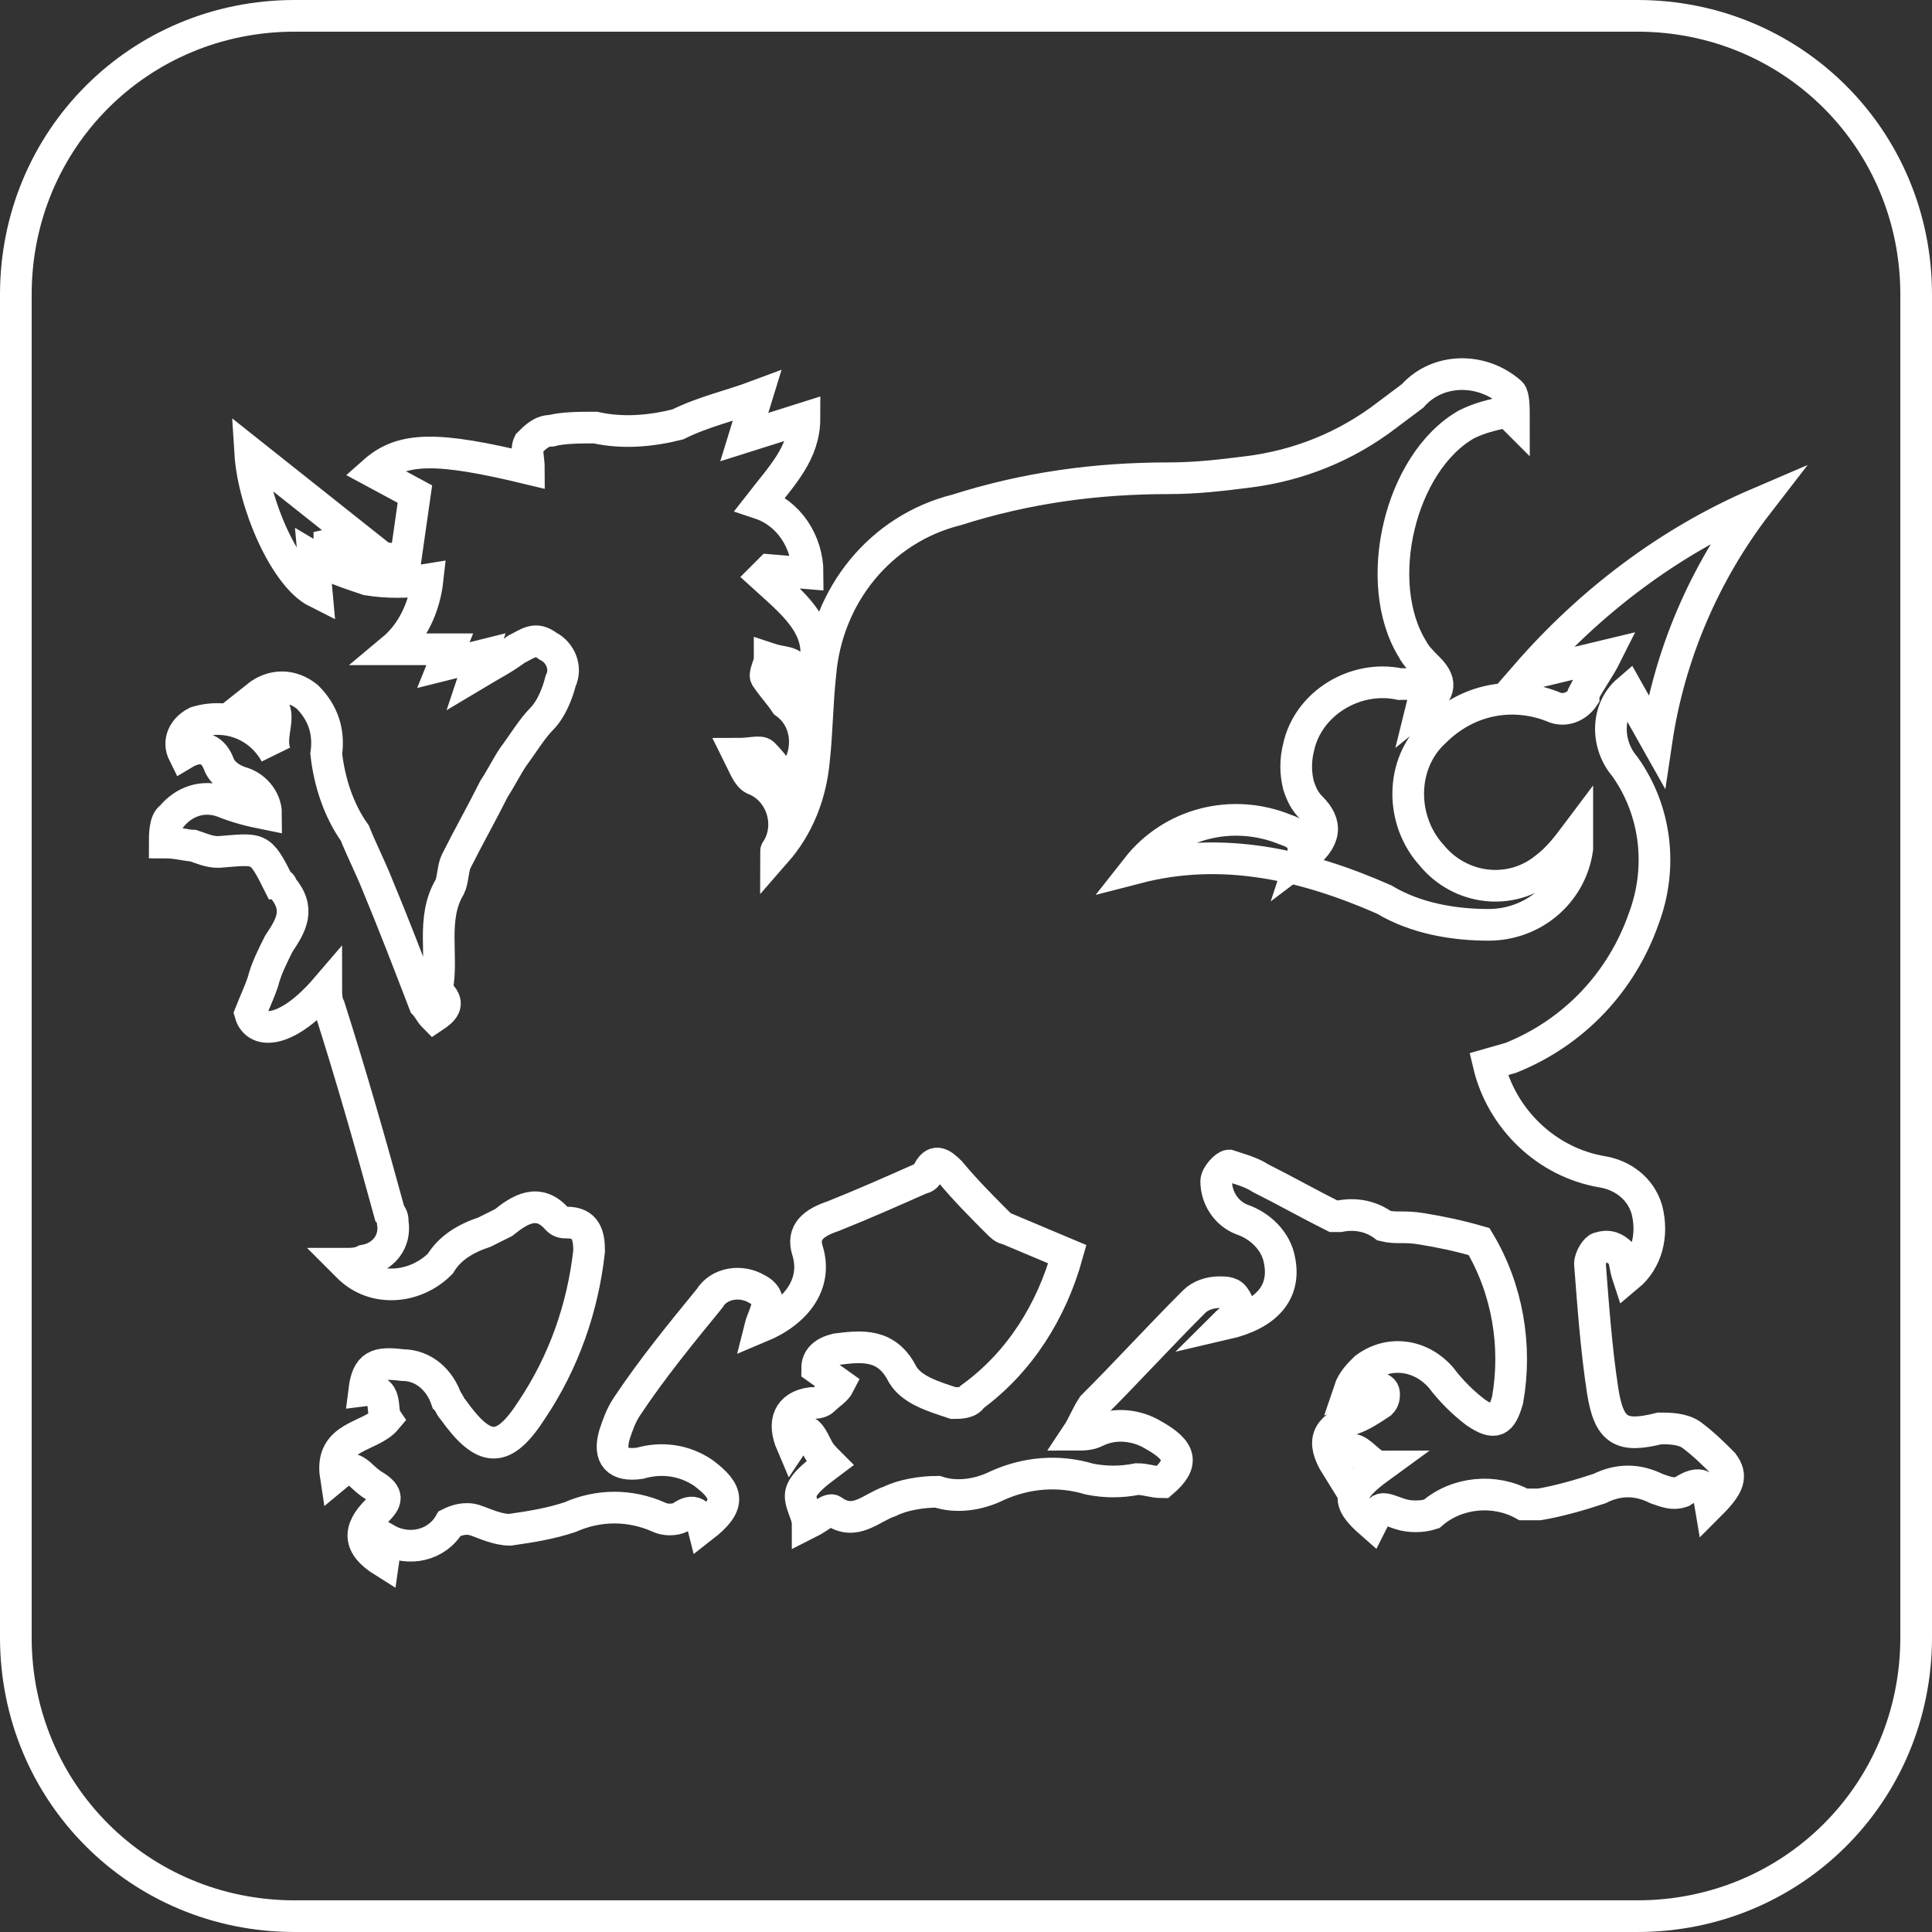 <?xml version="1.0" encoding="utf-8"?>
<!-- Generator: Adobe Illustrator 22.1.0, SVG Export Plug-In . SVG Version: 6.00 Build 0)  -->
<svg version="1.1" id="Layer_1" xmlns="http://www.w3.org/2000/svg" xmlns:xlink="http://www.w3.org/1999/xlink" x="0px" y="0px"
	 viewBox="0 0 61 61" style="enable-background:new 0 0 61 61;" xml:space="preserve">
<rect x="0" y="0" width="61" height="61" fill="#333333" stroke="none"/>
<style type="text/css">
	.st0{fill:none;stroke:#FFFFFF;stroke-miterlimit:10;}
</style>
<title>Asset 6</title>
<g id="Layer_2_1_">
	<g id="Layer_1-2">
		<path class="st0" d="M47.6,13c-0.5,0.1-0.9,0.2-1.3,0.4c-2.1,1.2-3,5-1.7,7.1c0.1,0.2,0.3,0.4,0.5,0.6c0.5,0.5,0.3,0.8-0.2,1.2
			c0.2-0.8-0.4-0.7-0.7-0.7c-1.4-0.3-2.9,0.6-3.2,2c-0.1,0.4-0.1,0.8,0,1.2c0.1,0.3,0.2,0.5,0.4,0.7c0.5,0.5,0.5,1-0.3,1.6
			c0.2-0.6-0.2-0.8-0.5-0.9c-1.7-0.7-3.6-0.2-4.7,1.2c2.7-0.7,5.3-0.1,7.8,1c1,0.6,2.2,0.8,3.3,0.8c1.4,0,2.6-1,2.8-2.4
			c0-0.2,0-0.3,0-0.5c-0.3,0.4-0.6,0.8-1,1.1c-1.1,0.9-2.7,0.7-3.6-0.4c-1-1.1-1-2.9,0.1-3.9c1-1,2.4-1.3,3.7-0.8
			c0.4,0.2,0.8,0,1-0.3c0,0,0,0,0-0.1c0.2-0.4,0.5-0.8,0.7-1.2l-2.5,0.6c2-2.3,4.5-4.2,7.3-5.4c-1.7,2.2-2.8,4.8-3.2,7.5l-0.9-1.6
			c-0.7,0.6-0.7,1.7-0.1,2.4c1,1.4,1.2,3.2,0.6,4.8c-0.7,2-2.2,3.6-4.2,4.4L47,33.6c0.4,1.7,1.8,3.1,3.6,3.4
			c0.6,0.1,1.2,0.5,1.4,1.2c0.2,0.8,0,1.6-0.6,2.1c-0.1-0.3-0.1-0.6-0.2-0.7c-0.2-0.2-0.4-0.3-0.7-0.2c-0.1,0-0.3,0.3-0.3,0.5
			c0.1,1.3,0.2,2.7,0.4,4s0.6,1.5,1.8,1.2c0.3,0,0.7,0,1,0.2c0.4,0.3,0.7,0.6,1,0.9c0.3,0.4,0.2,0.7-0.4,1.3
			c-0.1-0.6-0.3-0.8-0.9-0.4c-0.3,0.1-0.5,0-0.8-0.1c-0.6-0.3-1.2-0.3-1.8,0c-0.6,0.2-1.3,0.4-1.9,0.5c-0.2,0-0.4,0-0.5,0
			c-0.9-0.5-2.1-0.4-2.9,0.3c-0.3,0.1-0.7,0.1-1,0c-0.6-0.2-0.6-0.3-0.9,0.3c-0.8-0.7-0.8-1,0.3-1.8c-0.5,0-0.9-1.2-1.4,0
			c-0.5-0.8-0.3-1.2,0.5-1.5c0.3-0.1,0.6-0.3,0.9-0.5c0.1-0.1,0.1-0.2,0.1-0.3c0-0.1-0.1-0.2-0.3-0.2c-0.3,0-0.5,0-0.8,0.1
			c0.1-0.3,0.3-0.5,0.5-0.7c0.8-0.6,1.8-0.4,2.4,0.3c0.3,0.4,0.7,0.8,1.1,1.1c0.6,0.4,0.8,0.3,1-0.4c0.3-1.7,0-3.5-0.9-5
			c-0.7-0.2-1.2-0.3-1.8-0.4s-0.8,0-1.2-0.1c-0.4-0.3-0.9-0.4-1.4-0.3c-0.1,0-0.1,0-0.2,0c-0.8-0.4-1.5-0.8-2.3-1.2
			c-0.3-0.2-0.7-0.3-1-0.4c-0.1,0-0.4,0.3-0.4,0.5c0,0.5,0.3,1,0.8,1.2c0.6,0.2,1.1,0.7,1.2,1.3c0.2,1-0.4,1.7-1.7,2
			c0.1-0.1,0.3-0.2,0.3-0.3c0.1-0.2,0.1-0.4,0-0.5c-0.1-0.2-0.3-0.2-0.5-0.2c-0.3,0-0.6,0.1-0.8,0.3c-1.1,1.1-2.1,2.2-3.2,3.3
			c-0.2,0.3-0.3,0.6-0.5,0.9c0.2,0,0.4,0,0.6-0.1c0.6-0.3,1.3-0.2,1.8,0.1c0.9,0.5,1,0.9,0.3,1.5c-0.3,0-0.5-0.1-0.8-0.1
			c-0.5,0.1-1,0.1-1.5,0c-1-0.3-2-0.2-2.9,0.2c-0.6,0.3-1.3,0.4-1.9,0.2c-0.5,0-1.1,0.1-1.5,0.3c-0.6,0.2-1.1,0.8-1.8,0.3
			c-0.1-0.1-0.4,0.2-0.8,0.4c0-0.3-0.3-0.7-0.2-1s0.5-0.6,0.9-0.9c-0.2-0.2-0.3-0.3-0.4-0.5c-0.3-0.6-0.4-0.7-0.8-0.1
			c-0.3-0.7-0.1-1.2,0.6-1.3c0.1,0,0.3,0,0.4-0.1c0.2-0.2,0.4-0.3,0.5-0.5l-0.7-0.5c0-0.3,0.2-0.5,0.6-0.6c0.8-0.1,1.6-0.2,2.1,0.8
			c0.3,0.5,1,0.7,1.6,0.9c0.2,0,0.5,0,0.6-0.2c1.5-1.1,2.5-2.7,3-4.5l-1.9-0.8c-0.1,0-0.2-0.1-0.3-0.2c-0.5-0.5-1-1-1.5-1.6
			c-0.3-0.3-0.5-0.4-0.7,0c0,0.1-0.1,0.2-0.2,0.2c-0.9,0.4-1.8,0.8-2.8,1.2c-0.6,0.2-1,0.5-0.8,1.1c0.3,1-0.3,1.9-1.5,2.4
			c0.1-0.4,0.5-0.9-0.1-1.2c-0.5-0.3-1.2-0.2-1.5,0.3c-0.9,1.1-1.8,2.2-2.6,3.4c-0.2,0.3-0.3,0.6-0.4,0.9c-0.2,0.7,0.1,1,0.8,0.9
			c0.7-0.2,1.4-0.1,2,0.3c0.8,0.6,0.9,1,0,1.7c-0.1-0.4-0.3-0.6-0.7-0.3c-0.2,0.1-0.5,0.1-0.7,0c-0.9-0.4-1.9-0.4-2.8,0
			c-0.6,0.2-1.2,0.3-1.9,0.4c-0.4,0-0.8-0.2-1.1-0.3c-0.3-0.1-0.6,0-0.8,0.1c-0.4,0.7-1.3,0.9-2,0.5l-0.1,0.7
			c-0.8-0.5-0.8-1-0.2-1.6c0.3-0.3,0.4-0.5-0.1-0.8s-0.6-0.8-1.2-0.3c-0.2-1.3,1.1-1.2,1.6-1.8c-0.2-0.3,0.1-1-0.7-0.9
			c0.1-0.8,0.4-0.9,1.2-0.8c0.7,0,1.2,0.5,1.4,1.1c0.1,0.1,0.1,0.2,0.2,0.3c1,1.4,1.6,1.4,2.5,0c1-1.5,1.6-3.2,1.8-5
			c0-0.5-0.1-0.9-0.7-0.9c-0.1,0-0.2,0-0.3-0.1c-0.6-0.7-1.2-0.3-1.7,0.1c-0.2,0.1-0.4,0.2-0.6,0.3c-0.6,0.2-1.1,0.5-1.4,1
			c-0.8,0.8-2.1,0.9-2.9,0.1c0,0,0,0-0.1-0.1c0.2,0,0.4,0,0.6-0.1c0.6-0.1,1-0.6,0.9-1.2c0-0.1,0-0.2-0.1-0.3
			c-0.6-2.2-1.2-4.3-1.9-6.5c-0.1-0.2-0.1-0.4-0.1-0.6c-1.2,1.4-2.2,1.5-2.4,0.8c0.2-0.5,0.3-0.7,0.4-1c0.1-0.4,0.3-0.8,0.5-1.2
			c0.4-0.6,0.7-1.1,0.1-1.8c0,0,0-0.1-0.1-0.1c-0.6-1.2-0.6-1.1-1.9-1c-0.3,0-0.5-0.1-0.8-0.2c-0.2,0-0.5-0.1-0.9-0.1
			c0-0.2,0-0.7,0.2-0.8c0.4-0.5,1-0.7,1.6-0.5c0.5,0.2,0.9,0.3,1.4,0.4c0-0.5-0.4-0.9-0.8-1c-0.3-0.1-0.6-0.3-0.7-0.6
			c-0.2-0.5-0.6-0.6-1.1-0.3c-0.2-0.4,0-0.8,0.4-1c0,0,0,0,0,0c1-0.3,2,0.1,2.5,1c-0.3-0.7,0.5-1.5-0.6-1.8c0.5-0.4,1.1-0.4,1.6,0
			c0.5,0.5,0.7,1.1,0.6,1.8c0.1,0.9,0.4,1.8,0.9,2.5c0.2,0.5,0.5,1.1,0.7,1.6c0.5,1.2,1,2.5,1.5,3.8c0.1,0.1,0.2,0.3,0.3,0.4
			c0.3-0.2,0.5-0.4,0.2-0.7c-0.1,0-0.1-0.1-0.1-0.2c0.2-1-0.2-2.2,0.4-3.2c0.1-0.2,0.1-0.6,0.2-0.8c0.4-0.8,0.8-1.5,1.2-2.3
			c0.2-0.3,0.4-0.7,0.6-1c0.3-0.4,0.6-0.9,0.9-1.2c0.3-0.3,0.5-0.8,0.6-1.2c0.2-0.4,0-0.9-0.4-1.1c-0.4-0.3-0.6-0.1-1,0.1
			c-0.4,0.3-0.8,0.5-1.3,0.8l0.2-0.6L14,21l0.2-0.5h-1.8c0.6-0.5,1-1.3,1.1-2.2c-0.6,0.1-1.3,0.1-1.9,0c-0.6-0.2-1.2-0.4-1.7-0.7
			l0.1,1.1c-1-0.5-2-2.8-2.1-4.4l3.4,2.7l-0.9,0.2v0.2l2.4,0.3l0.3-2.1l-1.3-0.7c0.9-0.8,2-0.8,4.9-0.1c0-0.3-0.1-0.6,0-0.8
			c0.2-0.2,0.4-0.4,0.7-0.4c0.4-0.1,0.9-0.1,1.4-0.1c0.9,0.2,1.8,0.1,2.6-0.1c0.8-0.4,1.7-0.6,2.5-0.9l-0.4,1.3l1.9-0.6
			c0,1.1-0.7,1.8-1.4,2.7c0.9,0.3,1.5,1.2,1.5,2.2l-1.2-0.1l-0.2,0.2c1.1,1,2.3,1.9,1.3,3.6c-0.1-0.3-0.2-0.5-0.4-0.8
			c-0.1-0.1-0.4-0.1-0.7-0.2c0,0.2-0.2,0.5-0.1,0.6c0.2,0.3,0.4,0.5,0.6,0.8c0.7,0.5,0.8,1.5,0.3,2.2c-0.1,0.1-0.2,0.2-0.3,0.3
			c-0.2-0.3-0.4-0.6-0.7-0.9c-0.1-0.1-0.4,0-0.8,0c0.2,0.4,0.3,0.7,0.5,0.8c0.8,0.3,1.2,1.3,0.8,2.1c0,0.1-0.1,0.1-0.1,0.2
			c0.7-0.8,1.1-1.8,1.2-2.9c0.1-0.9,0.1-1.8,0.2-2.7c0.2-2.5,1.9-4.6,4.3-5.2c2.2-0.7,4.4-1,6.7-1c0.9,0,1.7-0.1,2.5-0.2
			c1.6-0.2,3.1-0.8,4.4-1.8l0.8-0.6c0.8-0.9,2.2-0.9,3.1-0.1c0.1,0.1,0.1,0.5,0.1,0.8L47.6,13z"/>
		<path class="st0" d="M9.3,0.5h42.4c4.9,0,8.8,3.9,8.8,8.8v42.4c0,4.9-3.9,8.8-8.8,8.8H9.3c-4.9,0-8.8-3.9-8.8-8.8V9.3
			C0.5,4.4,4.4,0.5,9.3,0.5z"/>
	</g>
</g>
</svg>
